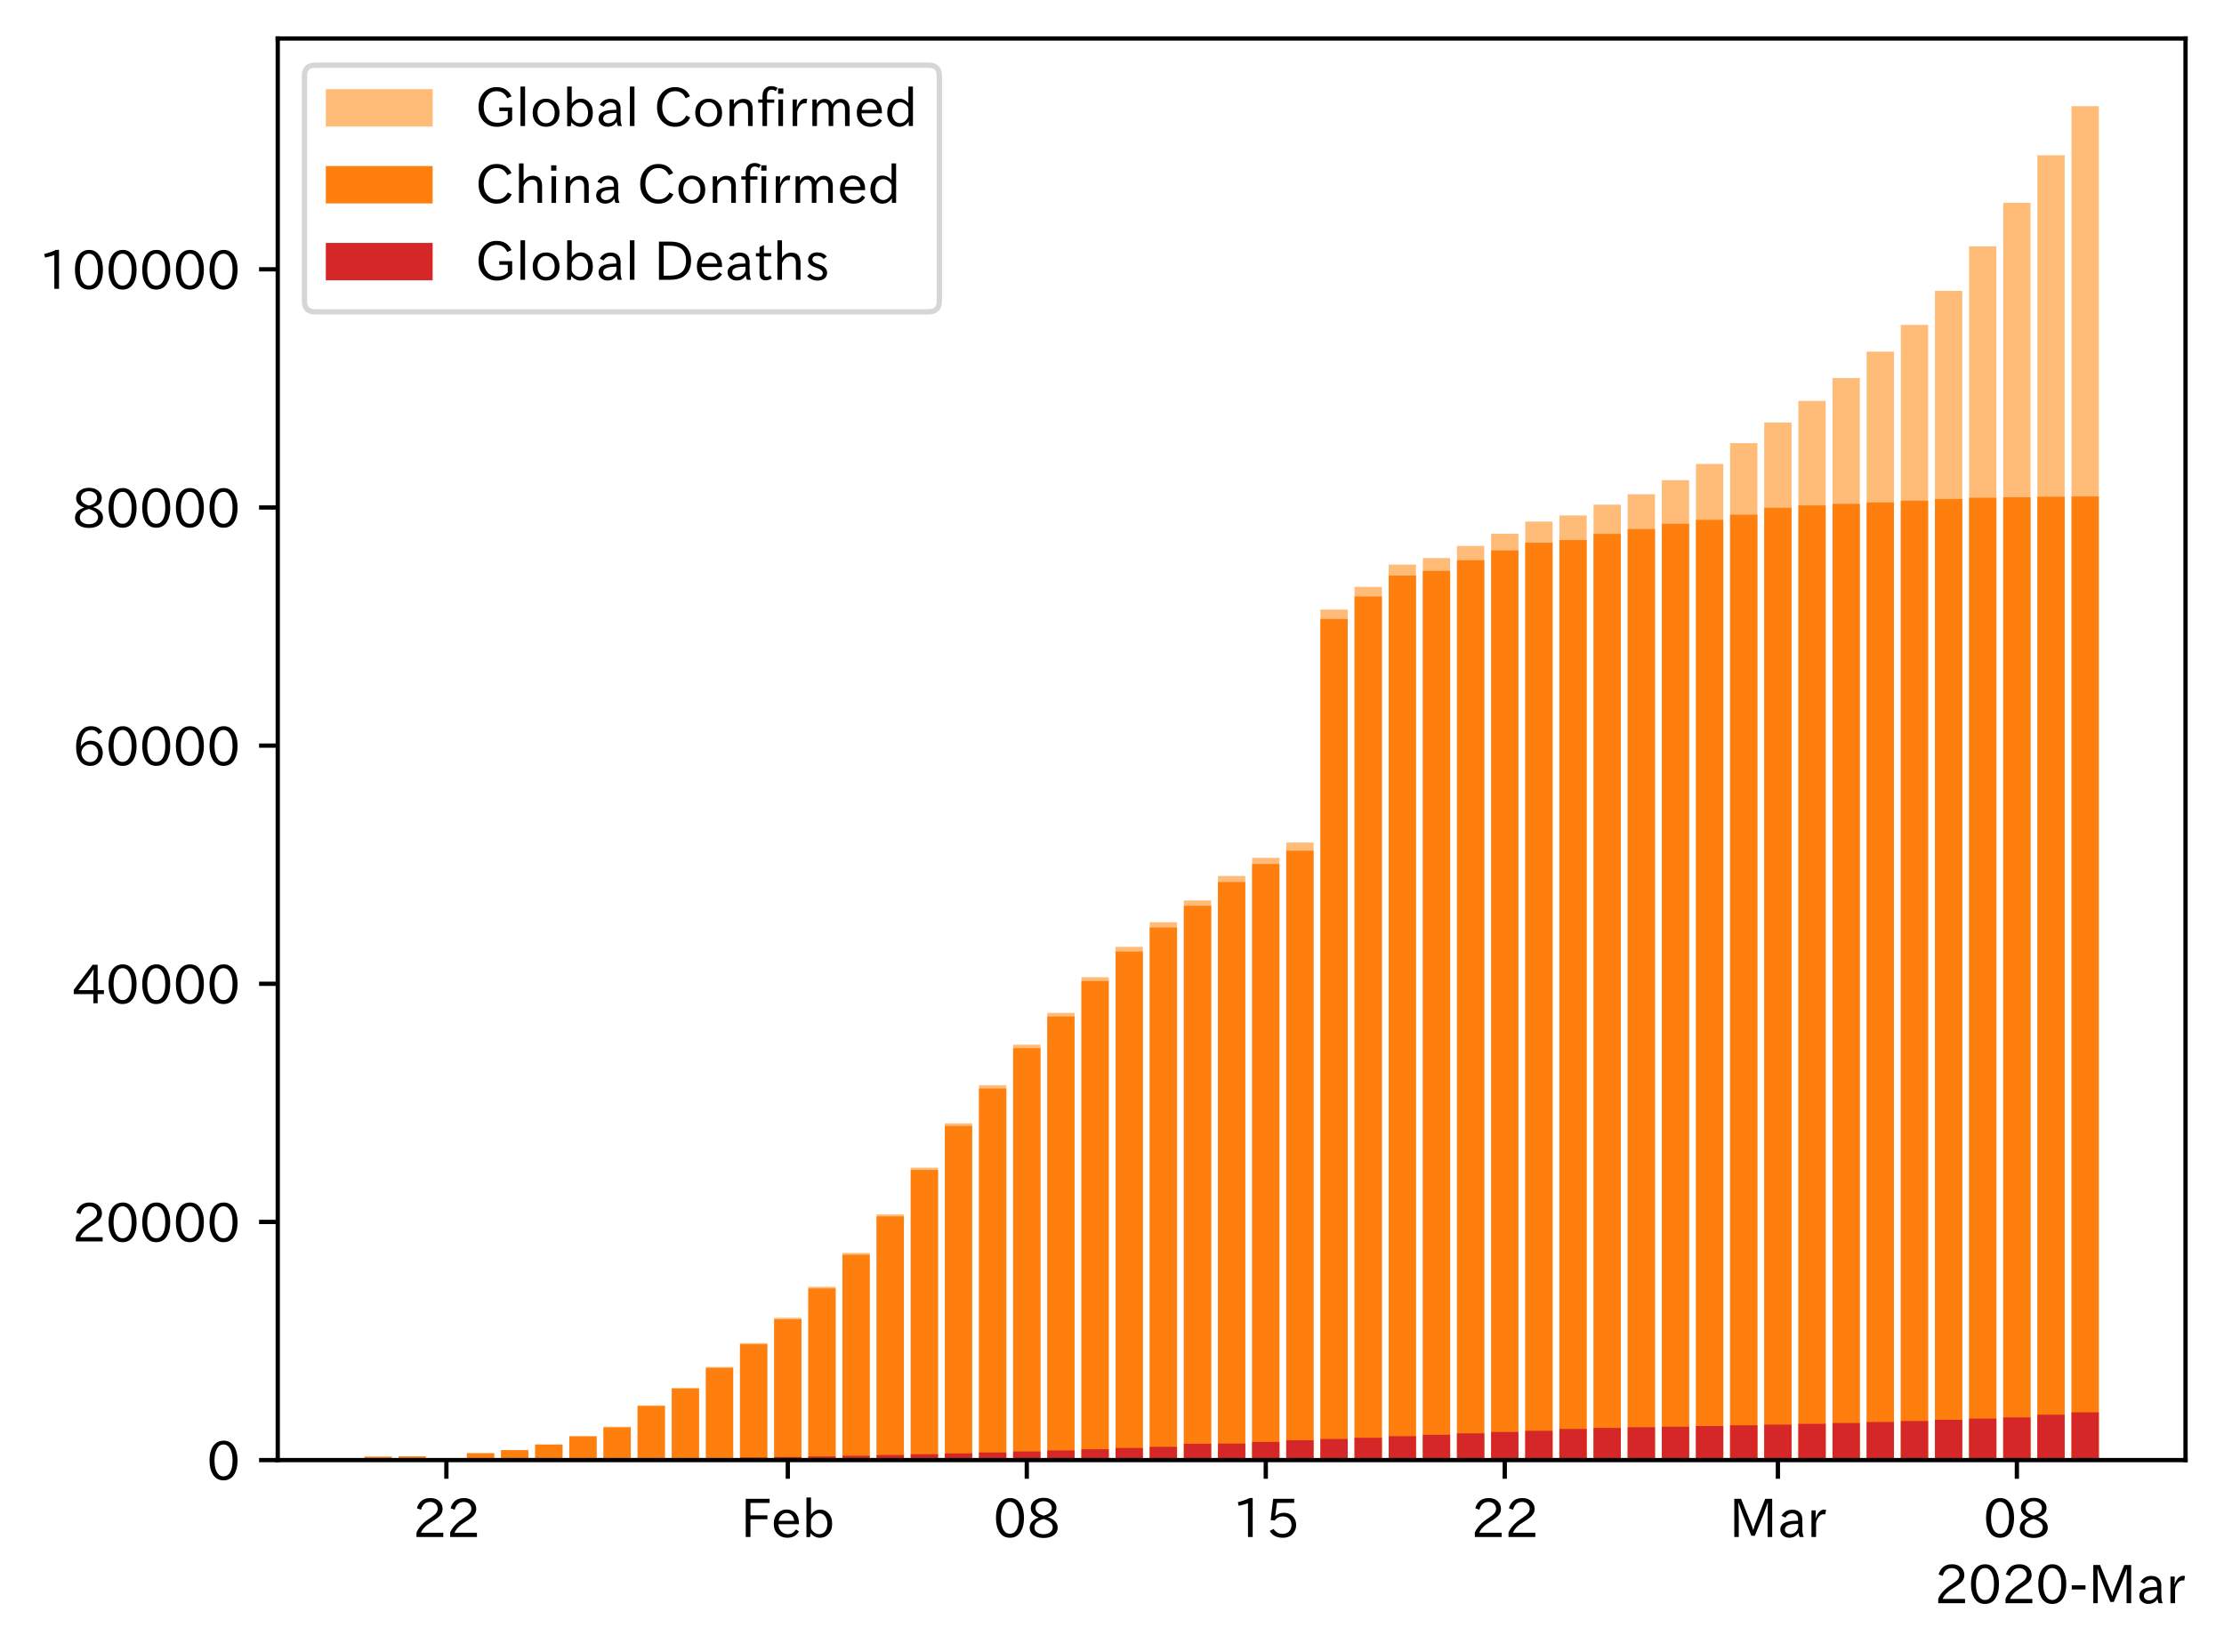 <?xml version="1.0" encoding="utf-8" standalone="no"?>
<!DOCTYPE svg PUBLIC "-//W3C//DTD SVG 1.1//EN"
  "http://www.w3.org/Graphics/SVG/1.1/DTD/svg11.dtd">
<!-- Created with matplotlib (https://matplotlib.org/) -->
<svg height="309.293pt" version="1.1" viewBox="0 0 416.311 309.293" width="416.311pt" xmlns="http://www.w3.org/2000/svg" xmlns:xlink="http://www.w3.org/1999/xlink">
 <defs>
  <style type="text/css">
*{stroke-linecap:butt;stroke-linejoin:round;}
  </style>
 </defs>
 <g id="figure_1">
  <g id="patch_1">
   <path d="M 0 309.293 
L 416.311 309.293 
L 416.311 0 
L 0 0 
z
" style="fill:#ffffff;"/>
  </g>
  <g id="axes_1">
   <g id="patch_2">
    <path d="M 51.991 273.312 
L 409.111 273.312 
L 409.111 7.2 
L 51.991 7.2 
z
" style="fill:#ffffff;"/>
   </g>
   <g id="patch_3">
    <path clip-path="url(#pfb7d590993)" d="M 68.223 273.312 
L 73.336 273.312 
L 73.336 272.683 
L 68.223 272.683 
z
" style="fill:#ffbb78;"/>
   </g>
   <g id="patch_4">
    <path clip-path="url(#pfb7d590993)" d="M 74.614 273.312 
L 79.727 273.312 
L 79.727 272.612 
L 74.614 272.612 
z
" style="fill:#ffbb78;"/>
   </g>
   <g id="patch_5">
    <path clip-path="url(#pfb7d590993)" d="M 87.396 273.312 
L 92.509 273.312 
L 92.509 272.017 
L 87.396 272.017 
z
" style="fill:#ffbb78;"/>
   </g>
   <g id="patch_6">
    <path clip-path="url(#pfb7d590993)" d="M 93.787 273.312 
L 98.899 273.312 
L 98.899 271.426 
L 93.787 271.426 
z
" style="fill:#ffbb78;"/>
   </g>
   <g id="patch_7">
    <path clip-path="url(#pfb7d590993)" d="M 100.178 273.312 
L 105.29 273.312 
L 105.29 270.37 
L 100.178 270.37 
z
" style="fill:#ffbb78;"/>
   </g>
   <g id="patch_8">
    <path clip-path="url(#pfb7d590993)" d="M 106.568 273.312 
L 111.681 273.312 
L 111.681 268.823 
L 106.568 268.823 
z
" style="fill:#ffbb78;"/>
   </g>
   <g id="patch_9">
    <path clip-path="url(#pfb7d590993)" d="M 112.959 273.312 
L 118.072 273.312 
L 118.072 267.075 
L 112.959 267.075 
z
" style="fill:#ffbb78;"/>
   </g>
   <g id="patch_10">
    <path clip-path="url(#pfb7d590993)" d="M 119.35 273.312 
L 124.463 273.312 
L 124.463 263.074 
L 119.35 263.074 
z
" style="fill:#ffbb78;"/>
   </g>
   <g id="patch_11">
    <path clip-path="url(#pfb7d590993)" d="M 125.741 273.312 
L 130.854 273.312 
L 130.854 259.793 
L 125.741 259.793 
z
" style="fill:#ffbb78;"/>
   </g>
   <g id="patch_12">
    <path clip-path="url(#pfb7d590993)" d="M 132.132 273.312 
L 137.244 273.312 
L 137.244 255.886 
L 132.132 255.886 
z
" style="fill:#ffbb78;"/>
   </g>
   <g id="patch_13">
    <path clip-path="url(#pfb7d590993)" d="M 138.523 273.312 
L 143.635 273.312 
L 143.635 251.41 
L 138.523 251.41 
z
" style="fill:#ffbb78;"/>
   </g>
   <g id="patch_14">
    <path clip-path="url(#pfb7d590993)" d="M 144.913 273.312 
L 150.026 273.312 
L 150.026 246.669 
L 144.913 246.669 
z
" style="fill:#ffbb78;"/>
   </g>
   <g id="patch_15">
    <path clip-path="url(#pfb7d590993)" d="M 151.304 273.312 
L 156.417 273.312 
L 156.417 240.865 
L 151.304 240.865 
z
" style="fill:#ffbb78;"/>
   </g>
   <g id="patch_16">
    <path clip-path="url(#pfb7d590993)" d="M 157.695 273.312 
L 162.808 273.312 
L 162.808 234.548 
L 157.695 234.548 
z
" style="fill:#ffbb78;"/>
   </g>
   <g id="patch_17">
    <path clip-path="url(#pfb7d590993)" d="M 164.086 273.312 
L 169.199 273.312 
L 169.199 227.328 
L 164.086 227.328 
z
" style="fill:#ffbb78;"/>
   </g>
   <g id="patch_18">
    <path clip-path="url(#pfb7d590993)" d="M 170.477 273.312 
L 175.589 273.312 
L 175.589 218.582 
L 170.477 218.582 
z
" style="fill:#ffbb78;"/>
   </g>
   <g id="patch_19">
    <path clip-path="url(#pfb7d590993)" d="M 176.868 273.312 
L 181.98 273.312 
L 181.98 210.285 
L 176.868 210.285 
z
" style="fill:#ffbb78;"/>
   </g>
   <g id="patch_20">
    <path clip-path="url(#pfb7d590993)" d="M 183.258 273.312 
L 188.371 273.312 
L 188.371 203.141 
L 183.258 203.141 
z
" style="fill:#ffbb78;"/>
   </g>
   <g id="patch_21">
    <path clip-path="url(#pfb7d590993)" d="M 189.649 273.312 
L 194.762 273.312 
L 194.762 195.552 
L 189.649 195.552 
z
" style="fill:#ffbb78;"/>
   </g>
   <g id="patch_22">
    <path clip-path="url(#pfb7d590993)" d="M 196.04 273.312 
L 201.153 273.312 
L 201.153 189.596 
L 196.04 189.596 
z
" style="fill:#ffbb78;"/>
   </g>
   <g id="patch_23">
    <path clip-path="url(#pfb7d590993)" d="M 202.431 273.312 
L 207.544 273.312 
L 207.544 182.918 
L 202.431 182.918 
z
" style="fill:#ffbb78;"/>
   </g>
   <g id="patch_24">
    <path clip-path="url(#pfb7d590993)" d="M 208.822 273.312 
L 213.934 273.312 
L 213.934 177.236 
L 208.822 177.236 
z
" style="fill:#ffbb78;"/>
   </g>
   <g id="patch_25">
    <path clip-path="url(#pfb7d590993)" d="M 215.213 273.312 
L 220.325 273.312 
L 220.325 172.627 
L 215.213 172.627 
z
" style="fill:#ffbb78;"/>
   </g>
   <g id="patch_26">
    <path clip-path="url(#pfb7d590993)" d="M 221.603 273.312 
L 226.716 273.312 
L 226.716 168.556 
L 221.603 168.556 
z
" style="fill:#ffbb78;"/>
   </g>
   <g id="patch_27">
    <path clip-path="url(#pfb7d590993)" d="M 227.994 273.312 
L 233.107 273.312 
L 233.107 163.974 
L 227.994 163.974 
z
" style="fill:#ffbb78;"/>
   </g>
   <g id="patch_28">
    <path clip-path="url(#pfb7d590993)" d="M 234.385 273.312 
L 239.498 273.312 
L 239.498 160.57 
L 234.385 160.57 
z
" style="fill:#ffbb78;"/>
   </g>
   <g id="patch_29">
    <path clip-path="url(#pfb7d590993)" d="M 240.776 273.312 
L 245.889 273.312 
L 245.889 157.724 
L 240.776 157.724 
z
" style="fill:#ffbb78;"/>
   </g>
   <g id="patch_30">
    <path clip-path="url(#pfb7d590993)" d="M 247.167 273.312 
L 252.279 273.312 
L 252.279 114.098 
L 247.167 114.098 
z
" style="fill:#ffbb78;"/>
   </g>
   <g id="patch_31">
    <path clip-path="url(#pfb7d590993)" d="M 253.558 273.312 
L 258.67 273.312 
L 258.67 109.856 
L 253.558 109.856 
z
" style="fill:#ffbb78;"/>
   </g>
   <g id="patch_32">
    <path clip-path="url(#pfb7d590993)" d="M 259.948 273.312 
L 265.061 273.312 
L 265.061 105.683 
L 259.948 105.683 
z
" style="fill:#ffbb78;"/>
   </g>
   <g id="patch_33">
    <path clip-path="url(#pfb7d590993)" d="M 266.339 273.312 
L 271.452 273.312 
L 271.452 104.471 
L 266.339 104.471 
z
" style="fill:#ffbb78;"/>
   </g>
   <g id="patch_34">
    <path clip-path="url(#pfb7d590993)" d="M 272.73 273.312 
L 277.843 273.312 
L 277.843 102.195 
L 272.73 102.195 
z
" style="fill:#ffbb78;"/>
   </g>
   <g id="patch_35">
    <path clip-path="url(#pfb7d590993)" d="M 279.121 273.312 
L 284.234 273.312 
L 284.234 99.91 
L 279.121 99.91 
z
" style="fill:#ffbb78;"/>
   </g>
   <g id="patch_36">
    <path clip-path="url(#pfb7d590993)" d="M 285.512 273.312 
L 290.624 273.312 
L 290.624 97.644 
L 285.512 97.644 
z
" style="fill:#ffbb78;"/>
   </g>
   <g id="patch_37">
    <path clip-path="url(#pfb7d590993)" d="M 291.903 273.312 
L 297.015 273.312 
L 297.015 96.484 
L 291.903 96.484 
z
" style="fill:#ffbb78;"/>
   </g>
   <g id="patch_38">
    <path clip-path="url(#pfb7d590993)" d="M 298.294 273.312 
L 303.406 273.312 
L 303.406 94.461 
L 298.294 94.461 
z
" style="fill:#ffbb78;"/>
   </g>
   <g id="patch_39">
    <path clip-path="url(#pfb7d590993)" d="M 304.684 273.312 
L 309.797 273.312 
L 309.797 92.521 
L 304.684 92.521 
z
" style="fill:#ffbb78;"/>
   </g>
   <g id="patch_40">
    <path clip-path="url(#pfb7d590993)" d="M 311.075 273.312 
L 316.188 273.312 
L 316.188 89.88 
L 311.075 89.88 
z
" style="fill:#ffbb78;"/>
   </g>
   <g id="patch_41">
    <path clip-path="url(#pfb7d590993)" d="M 317.466 273.312 
L 322.579 273.312 
L 322.579 86.853 
L 317.466 86.853 
z
" style="fill:#ffbb78;"/>
   </g>
   <g id="patch_42">
    <path clip-path="url(#pfb7d590993)" d="M 323.857 273.312 
L 328.97 273.312 
L 328.97 82.95 
L 323.857 82.95 
z
" style="fill:#ffbb78;"/>
   </g>
   <g id="patch_43">
    <path clip-path="url(#pfb7d590993)" d="M 330.248 273.312 
L 335.36 273.312 
L 335.36 79.085 
L 330.248 79.085 
z
" style="fill:#ffbb78;"/>
   </g>
   <g id="patch_44">
    <path clip-path="url(#pfb7d590993)" d="M 336.639 273.312 
L 341.751 273.312 
L 341.751 75.048 
L 336.639 75.048 
z
" style="fill:#ffbb78;"/>
   </g>
   <g id="patch_45">
    <path clip-path="url(#pfb7d590993)" d="M 343.029 273.312 
L 348.142 273.312 
L 348.142 70.764 
L 343.029 70.764 
z
" style="fill:#ffbb78;"/>
   </g>
   <g id="patch_46">
    <path clip-path="url(#pfb7d590993)" d="M 349.42 273.312 
L 354.533 273.312 
L 354.533 65.816 
L 349.42 65.816 
z
" style="fill:#ffbb78;"/>
   </g>
   <g id="patch_47">
    <path clip-path="url(#pfb7d590993)" d="M 355.811 273.312 
L 360.924 273.312 
L 360.924 60.816 
L 355.811 60.816 
z
" style="fill:#ffbb78;"/>
   </g>
   <g id="patch_48">
    <path clip-path="url(#pfb7d590993)" d="M 362.202 273.312 
L 367.315 273.312 
L 367.315 54.444 
L 362.202 54.444 
z
" style="fill:#ffbb78;"/>
   </g>
   <g id="patch_49">
    <path clip-path="url(#pfb7d590993)" d="M 368.593 273.312 
L 373.705 273.312 
L 373.705 46.118 
L 368.593 46.118 
z
" style="fill:#ffbb78;"/>
   </g>
   <g id="patch_50">
    <path clip-path="url(#pfb7d590993)" d="M 374.984 273.312 
L 380.096 273.312 
L 380.096 37.962 
L 374.984 37.962 
z
" style="fill:#ffbb78;"/>
   </g>
   <g id="patch_51">
    <path clip-path="url(#pfb7d590993)" d="M 381.374 273.312 
L 386.487 273.312 
L 386.487 29.067 
L 381.374 29.067 
z
" style="fill:#ffbb78;"/>
   </g>
   <g id="patch_52">
    <path clip-path="url(#pfb7d590993)" d="M 387.765 273.312 
L 392.878 273.312 
L 392.878 19.872 
L 387.765 19.872 
z
" style="fill:#ffbb78;"/>
   </g>
   <g id="patch_53">
    <path clip-path="url(#pfb7d590993)" d="M 68.223 273.312 
L 73.336 273.312 
L 73.336 272.692 
L 68.223 272.692 
z
" style="fill:#ff7f0e;"/>
   </g>
   <g id="patch_54">
    <path clip-path="url(#pfb7d590993)" d="M 74.614 273.312 
L 79.727 273.312 
L 79.727 272.623 
L 74.614 272.623 
z
" style="fill:#ff7f0e;"/>
   </g>
   <g id="patch_55">
    <path clip-path="url(#pfb7d590993)" d="M 87.396 273.312 
L 92.509 273.312 
L 92.509 272.039 
L 87.396 272.039 
z
" style="fill:#ff7f0e;"/>
   </g>
   <g id="patch_56">
    <path clip-path="url(#pfb7d590993)" d="M 93.787 273.312 
L 98.899 273.312 
L 98.899 271.462 
L 93.787 271.462 
z
" style="fill:#ff7f0e;"/>
   </g>
   <g id="patch_57">
    <path clip-path="url(#pfb7d590993)" d="M 100.178 273.312 
L 105.29 273.312 
L 105.29 270.421 
L 100.178 270.421 
z
" style="fill:#ff7f0e;"/>
   </g>
   <g id="patch_58">
    <path clip-path="url(#pfb7d590993)" d="M 106.568 273.312 
L 111.681 273.312 
L 111.681 268.887 
L 106.568 268.887 
z
" style="fill:#ff7f0e;"/>
   </g>
   <g id="patch_59">
    <path clip-path="url(#pfb7d590993)" d="M 112.959 273.312 
L 118.072 273.312 
L 118.072 267.202 
L 112.959 267.202 
z
" style="fill:#ff7f0e;"/>
   </g>
   <g id="patch_60">
    <path clip-path="url(#pfb7d590993)" d="M 119.35 273.312 
L 124.463 273.312 
L 124.463 263.199 
L 119.35 263.199 
z
" style="fill:#ff7f0e;"/>
   </g>
   <g id="patch_61">
    <path clip-path="url(#pfb7d590993)" d="M 125.741 273.312 
L 130.854 273.312 
L 130.854 259.945 
L 125.741 259.945 
z
" style="fill:#ff7f0e;"/>
   </g>
   <g id="patch_62">
    <path clip-path="url(#pfb7d590993)" d="M 132.132 273.312 
L 137.244 273.312 
L 137.244 256.069 
L 132.132 256.069 
z
" style="fill:#ff7f0e;"/>
   </g>
   <g id="patch_63">
    <path clip-path="url(#pfb7d590993)" d="M 138.523 273.312 
L 143.635 273.312 
L 143.635 251.646 
L 138.523 251.646 
z
" style="fill:#ff7f0e;"/>
   </g>
   <g id="patch_64">
    <path clip-path="url(#pfb7d590993)" d="M 144.913 273.312 
L 150.026 273.312 
L 150.026 246.963 
L 144.913 246.963 
z
" style="fill:#ff7f0e;"/>
   </g>
   <g id="patch_65">
    <path clip-path="url(#pfb7d590993)" d="M 151.304 273.312 
L 156.417 273.312 
L 156.417 241.19 
L 151.304 241.19 
z
" style="fill:#ff7f0e;"/>
   </g>
   <g id="patch_66">
    <path clip-path="url(#pfb7d590993)" d="M 157.695 273.312 
L 162.808 273.312 
L 162.808 234.889 
L 157.695 234.889 
z
" style="fill:#ff7f0e;"/>
   </g>
   <g id="patch_67">
    <path clip-path="url(#pfb7d590993)" d="M 164.086 273.312 
L 169.199 273.312 
L 169.199 227.682 
L 164.086 227.682 
z
" style="fill:#ff7f0e;"/>
   </g>
   <g id="patch_68">
    <path clip-path="url(#pfb7d590993)" d="M 170.477 273.312 
L 175.589 273.312 
L 175.589 219.007 
L 170.477 219.007 
z
" style="fill:#ff7f0e;"/>
   </g>
   <g id="patch_69">
    <path clip-path="url(#pfb7d590993)" d="M 176.868 273.312 
L 181.98 273.312 
L 181.98 210.767 
L 176.868 210.767 
z
" style="fill:#ff7f0e;"/>
   </g>
   <g id="patch_70">
    <path clip-path="url(#pfb7d590993)" d="M 183.258 273.312 
L 188.371 273.312 
L 188.371 203.743 
L 183.258 203.743 
z
" style="fill:#ff7f0e;"/>
   </g>
   <g id="patch_71">
    <path clip-path="url(#pfb7d590993)" d="M 189.649 273.312 
L 194.762 273.312 
L 194.762 196.194 
L 189.649 196.194 
z
" style="fill:#ff7f0e;"/>
   </g>
   <g id="patch_72">
    <path clip-path="url(#pfb7d590993)" d="M 196.04 273.312 
L 201.153 273.312 
L 201.153 190.28 
L 196.04 190.28 
z
" style="fill:#ff7f0e;"/>
   </g>
   <g id="patch_73">
    <path clip-path="url(#pfb7d590993)" d="M 202.431 273.312 
L 207.544 273.312 
L 207.544 183.629 
L 202.431 183.629 
z
" style="fill:#ff7f0e;"/>
   </g>
   <g id="patch_74">
    <path clip-path="url(#pfb7d590993)" d="M 208.822 273.312 
L 213.934 273.312 
L 213.934 178.117 
L 208.822 178.117 
z
" style="fill:#ff7f0e;"/>
   </g>
   <g id="patch_75">
    <path clip-path="url(#pfb7d590993)" d="M 215.213 273.312 
L 220.325 273.312 
L 220.325 173.61 
L 215.213 173.61 
z
" style="fill:#ff7f0e;"/>
   </g>
   <g id="patch_76">
    <path clip-path="url(#pfb7d590993)" d="M 221.603 273.312 
L 226.716 273.312 
L 226.716 169.553 
L 221.603 169.553 
z
" style="fill:#ff7f0e;"/>
   </g>
   <g id="patch_77">
    <path clip-path="url(#pfb7d590993)" d="M 227.994 273.312 
L 233.107 273.312 
L 233.107 165.099 
L 227.994 165.099 
z
" style="fill:#ff7f0e;"/>
   </g>
   <g id="patch_78">
    <path clip-path="url(#pfb7d590993)" d="M 234.385 273.312 
L 239.498 273.312 
L 239.498 161.742 
L 234.385 161.742 
z
" style="fill:#ff7f0e;"/>
   </g>
   <g id="patch_79">
    <path clip-path="url(#pfb7d590993)" d="M 240.776 273.312 
L 245.889 273.312 
L 245.889 159.246 
L 240.776 159.246 
z
" style="fill:#ff7f0e;"/>
   </g>
   <g id="patch_80">
    <path clip-path="url(#pfb7d590993)" d="M 247.167 273.312 
L 252.279 273.312 
L 252.279 115.868 
L 247.167 115.868 
z
" style="fill:#ff7f0e;"/>
   </g>
   <g id="patch_81">
    <path clip-path="url(#pfb7d590993)" d="M 253.558 273.312 
L 258.67 273.312 
L 258.67 111.648 
L 253.558 111.648 
z
" style="fill:#ff7f0e;"/>
   </g>
   <g id="patch_82">
    <path clip-path="url(#pfb7d590993)" d="M 259.948 273.312 
L 265.061 273.312 
L 265.061 107.743 
L 259.948 107.743 
z
" style="fill:#ff7f0e;"/>
   </g>
   <g id="patch_83">
    <path clip-path="url(#pfb7d590993)" d="M 266.339 273.312 
L 271.452 273.312 
L 271.452 106.863 
L 266.339 106.863 
z
" style="fill:#ff7f0e;"/>
   </g>
   <g id="patch_84">
    <path clip-path="url(#pfb7d590993)" d="M 272.73 273.312 
L 277.843 273.312 
L 277.843 104.87 
L 272.73 104.87 
z
" style="fill:#ff7f0e;"/>
   </g>
   <g id="patch_85">
    <path clip-path="url(#pfb7d590993)" d="M 279.121 273.312 
L 284.234 273.312 
L 284.234 103.035 
L 279.121 103.035 
z
" style="fill:#ff7f0e;"/>
   </g>
   <g id="patch_86">
    <path clip-path="url(#pfb7d590993)" d="M 285.512 273.312 
L 290.624 273.312 
L 290.624 101.587 
L 285.512 101.587 
z
" style="fill:#ff7f0e;"/>
   </g>
   <g id="patch_87">
    <path clip-path="url(#pfb7d590993)" d="M 291.903 273.312 
L 297.015 273.312 
L 297.015 101.096 
L 291.903 101.096 
z
" style="fill:#ff7f0e;"/>
   </g>
   <g id="patch_88">
    <path clip-path="url(#pfb7d590993)" d="M 298.294 273.312 
L 303.406 273.312 
L 303.406 99.942 
L 298.294 99.942 
z
" style="fill:#ff7f0e;"/>
   </g>
   <g id="patch_89">
    <path clip-path="url(#pfb7d590993)" d="M 304.684 273.312 
L 309.797 273.312 
L 309.797 99.025 
L 304.684 99.025 
z
" style="fill:#ff7f0e;"/>
   </g>
   <g id="patch_90">
    <path clip-path="url(#pfb7d590993)" d="M 311.075 273.312 
L 316.188 273.312 
L 316.188 98.047 
L 311.075 98.047 
z
" style="fill:#ff7f0e;"/>
   </g>
   <g id="patch_91">
    <path clip-path="url(#pfb7d590993)" d="M 317.466 273.312 
L 322.579 273.312 
L 322.579 97.309 
L 317.466 97.309 
z
" style="fill:#ff7f0e;"/>
   </g>
   <g id="patch_92">
    <path clip-path="url(#pfb7d590993)" d="M 323.857 273.312 
L 328.97 273.312 
L 328.97 96.344 
L 323.857 96.344 
z
" style="fill:#ff7f0e;"/>
   </g>
   <g id="patch_93">
    <path clip-path="url(#pfb7d590993)" d="M 330.248 273.312 
L 335.36 273.312 
L 335.36 95.065 
L 330.248 95.065 
z
" style="fill:#ff7f0e;"/>
   </g>
   <g id="patch_94">
    <path clip-path="url(#pfb7d590993)" d="M 336.639 273.312 
L 341.751 273.312 
L 341.751 94.605 
L 336.639 94.605 
z
" style="fill:#ff7f0e;"/>
   </g>
   <g id="patch_95">
    <path clip-path="url(#pfb7d590993)" d="M 343.029 273.312 
L 348.142 273.312 
L 348.142 94.316 
L 343.029 94.316 
z
" style="fill:#ff7f0e;"/>
   </g>
   <g id="patch_96">
    <path clip-path="url(#pfb7d590993)" d="M 349.42 273.312 
L 354.533 273.312 
L 354.533 94.053 
L 349.42 94.053 
z
" style="fill:#ff7f0e;"/>
   </g>
   <g id="patch_97">
    <path clip-path="url(#pfb7d590993)" d="M 355.811 273.312 
L 360.924 273.312 
L 360.924 93.734 
L 355.811 93.734 
z
" style="fill:#ff7f0e;"/>
   </g>
   <g id="patch_98">
    <path clip-path="url(#pfb7d590993)" d="M 362.202 273.312 
L 367.315 273.312 
L 367.315 93.408 
L 362.202 93.408 
z
" style="fill:#ff7f0e;"/>
   </g>
   <g id="patch_99">
    <path clip-path="url(#pfb7d590993)" d="M 368.593 273.312 
L 373.705 273.312 
L 373.705 93.181 
L 368.593 93.181 
z
" style="fill:#ff7f0e;"/>
   </g>
   <g id="patch_100">
    <path clip-path="url(#pfb7d590993)" d="M 374.984 273.312 
L 380.096 273.312 
L 380.096 93.079 
L 374.984 93.079 
z
" style="fill:#ff7f0e;"/>
   </g>
   <g id="patch_101">
    <path clip-path="url(#pfb7d590993)" d="M 381.374 273.312 
L 386.487 273.312 
L 386.487 92.978 
L 381.374 92.978 
z
" style="fill:#ff7f0e;"/>
   </g>
   <g id="patch_102">
    <path clip-path="url(#pfb7d590993)" d="M 387.765 273.312 
L 392.878 273.312 
L 392.878 92.934 
L 387.765 92.934 
z
" style="fill:#ff7f0e;"/>
   </g>
   <g id="patch_103">
    <path clip-path="url(#pfb7d590993)" d="M 68.223 273.312 
L 73.336 273.312 
L 73.336 273.299 
L 68.223 273.299 
z
" style="fill:#d62728;"/>
   </g>
   <g id="patch_104">
    <path clip-path="url(#pfb7d590993)" d="M 74.614 273.312 
L 79.727 273.312 
L 79.727 273.299 
L 74.614 273.299 
z
" style="fill:#d62728;"/>
   </g>
   <g id="patch_105">
    <path clip-path="url(#pfb7d590993)" d="M 87.396 273.312 
L 92.509 273.312 
L 92.509 273.274 
L 87.396 273.274 
z
" style="fill:#d62728;"/>
   </g>
   <g id="patch_106">
    <path clip-path="url(#pfb7d590993)" d="M 93.787 273.312 
L 98.899 273.312 
L 98.899 273.256 
L 93.787 273.256 
z
" style="fill:#d62728;"/>
   </g>
   <g id="patch_107">
    <path clip-path="url(#pfb7d590993)" d="M 100.178 273.312 
L 105.29 273.312 
L 105.29 273.221 
L 100.178 273.221 
z
" style="fill:#d62728;"/>
   </g>
   <g id="patch_108">
    <path clip-path="url(#pfb7d590993)" d="M 106.568 273.312 
L 111.681 273.312 
L 111.681 273.187 
L 106.568 273.187 
z
" style="fill:#d62728;"/>
   </g>
   <g id="patch_109">
    <path clip-path="url(#pfb7d590993)" d="M 112.959 273.312 
L 118.072 273.312 
L 118.072 273.134 
L 112.959 273.134 
z
" style="fill:#d62728;"/>
   </g>
   <g id="patch_110">
    <path clip-path="url(#pfb7d590993)" d="M 119.35 273.312 
L 124.463 273.312 
L 124.463 273.076 
L 119.35 273.076 
z
" style="fill:#d62728;"/>
   </g>
   <g id="patch_111">
    <path clip-path="url(#pfb7d590993)" d="M 125.741 273.312 
L 130.854 273.312 
L 130.854 273.018 
L 125.741 273.018 
z
" style="fill:#d62728;"/>
   </g>
   <g id="patch_112">
    <path clip-path="url(#pfb7d590993)" d="M 132.132 273.312 
L 137.244 273.312 
L 137.244 272.933 
L 132.132 272.933 
z
" style="fill:#d62728;"/>
   </g>
   <g id="patch_113">
    <path clip-path="url(#pfb7d590993)" d="M 138.523 273.312 
L 143.635 273.312 
L 143.635 272.837 
L 138.523 272.837 
z
" style="fill:#d62728;"/>
   </g>
   <g id="patch_114">
    <path clip-path="url(#pfb7d590993)" d="M 144.913 273.312 
L 150.026 273.312 
L 150.026 272.735 
L 144.913 272.735 
z
" style="fill:#d62728;"/>
   </g>
   <g id="patch_115">
    <path clip-path="url(#pfb7d590993)" d="M 151.304 273.312 
L 156.417 273.312 
L 156.417 272.632 
L 151.304 272.632 
z
" style="fill:#d62728;"/>
   </g>
   <g id="patch_116">
    <path clip-path="url(#pfb7d590993)" d="M 157.695 273.312 
L 162.808 273.312 
L 162.808 272.505 
L 157.695 272.505 
z
" style="fill:#d62728;"/>
   </g>
   <g id="patch_117">
    <path clip-path="url(#pfb7d590993)" d="M 164.086 273.312 
L 169.199 273.312 
L 169.199 272.362 
L 164.086 272.362 
z
" style="fill:#d62728;"/>
   </g>
   <g id="patch_118">
    <path clip-path="url(#pfb7d590993)" d="M 170.477 273.312 
L 175.589 273.312 
L 175.589 272.215 
L 170.477 272.215 
z
" style="fill:#d62728;"/>
   </g>
   <g id="patch_119">
    <path clip-path="url(#pfb7d590993)" d="M 176.868 273.312 
L 181.98 273.312 
L 181.98 272.053 
L 176.868 272.053 
z
" style="fill:#d62728;"/>
   </g>
   <g id="patch_120">
    <path clip-path="url(#pfb7d590993)" d="M 183.258 273.312 
L 188.371 273.312 
L 188.371 271.89 
L 183.258 271.89 
z
" style="fill:#d62728;"/>
   </g>
   <g id="patch_121">
    <path clip-path="url(#pfb7d590993)" d="M 189.649 273.312 
L 194.762 273.312 
L 194.762 271.698 
L 189.649 271.698 
z
" style="fill:#d62728;"/>
   </g>
   <g id="patch_122">
    <path clip-path="url(#pfb7d590993)" d="M 196.04 273.312 
L 201.153 273.312 
L 201.153 271.5 
L 196.04 271.5 
z
" style="fill:#d62728;"/>
   </g>
   <g id="patch_123">
    <path clip-path="url(#pfb7d590993)" d="M 202.431 273.312 
L 207.544 273.312 
L 207.544 271.284 
L 202.431 271.284 
z
" style="fill:#d62728;"/>
   </g>
   <g id="patch_124">
    <path clip-path="url(#pfb7d590993)" d="M 208.822 273.312 
L 213.934 273.312 
L 213.934 271.043 
L 208.822 271.043 
z
" style="fill:#d62728;"/>
   </g>
   <g id="patch_125">
    <path clip-path="url(#pfb7d590993)" d="M 215.213 273.312 
L 220.325 273.312 
L 220.325 270.827 
L 215.213 270.827 
z
" style="fill:#d62728;"/>
   </g>
   <g id="patch_126">
    <path clip-path="url(#pfb7d590993)" d="M 221.603 273.312 
L 226.716 273.312 
L 226.716 270.261 
L 221.603 270.261 
z
" style="fill:#d62728;"/>
   </g>
   <g id="patch_127">
    <path clip-path="url(#pfb7d590993)" d="M 227.994 273.312 
L 233.107 273.312 
L 233.107 270.229 
L 227.994 270.229 
z
" style="fill:#d62728;"/>
   </g>
   <g id="patch_128">
    <path clip-path="url(#pfb7d590993)" d="M 234.385 273.312 
L 239.498 273.312 
L 239.498 269.911 
L 234.385 269.911 
z
" style="fill:#d62728;"/>
   </g>
   <g id="patch_129">
    <path clip-path="url(#pfb7d590993)" d="M 240.776 273.312 
L 245.889 273.312 
L 245.889 269.592 
L 240.776 269.592 
z
" style="fill:#d62728;"/>
   </g>
   <g id="patch_130">
    <path clip-path="url(#pfb7d590993)" d="M 247.167 273.312 
L 252.279 273.312 
L 252.279 269.356 
L 247.167 269.356 
z
" style="fill:#d62728;"/>
   </g>
   <g id="patch_131">
    <path clip-path="url(#pfb7d590993)" d="M 253.558 273.312 
L 258.67 273.312 
L 258.67 269.137 
L 253.558 269.137 
z
" style="fill:#d62728;"/>
   </g>
   <g id="patch_132">
    <path clip-path="url(#pfb7d590993)" d="M 259.948 273.312 
L 265.061 273.312 
L 265.061 268.834 
L 259.948 268.834 
z
" style="fill:#d62728;"/>
   </g>
   <g id="patch_133">
    <path clip-path="url(#pfb7d590993)" d="M 266.339 273.312 
L 271.452 273.312 
L 271.452 268.566 
L 266.339 268.566 
z
" style="fill:#d62728;"/>
   </g>
   <g id="patch_134">
    <path clip-path="url(#pfb7d590993)" d="M 272.73 273.312 
L 277.843 273.312 
L 277.843 268.303 
L 272.73 268.303 
z
" style="fill:#d62728;"/>
   </g>
   <g id="patch_135">
    <path clip-path="url(#pfb7d590993)" d="M 279.121 273.312 
L 284.234 273.312 
L 284.234 268.054 
L 279.121 268.054 
z
" style="fill:#d62728;"/>
   </g>
   <g id="patch_136">
    <path clip-path="url(#pfb7d590993)" d="M 285.512 273.312 
L 290.624 273.312 
L 290.624 267.824 
L 285.512 267.824 
z
" style="fill:#d62728;"/>
   </g>
   <g id="patch_137">
    <path clip-path="url(#pfb7d590993)" d="M 291.903 273.312 
L 297.015 273.312 
L 297.015 267.477 
L 291.903 267.477 
z
" style="fill:#d62728;"/>
   </g>
   <g id="patch_138">
    <path clip-path="url(#pfb7d590993)" d="M 298.294 273.312 
L 303.406 273.312 
L 303.406 267.294 
L 298.294 267.294 
z
" style="fill:#d62728;"/>
   </g>
   <g id="patch_139">
    <path clip-path="url(#pfb7d590993)" d="M 304.684 273.312 
L 309.797 273.312 
L 309.797 267.158 
L 304.684 267.158 
z
" style="fill:#d62728;"/>
   </g>
   <g id="patch_140">
    <path clip-path="url(#pfb7d590993)" d="M 311.075 273.312 
L 316.188 273.312 
L 316.188 267.062 
L 311.075 267.062 
z
" style="fill:#d62728;"/>
   </g>
   <g id="patch_141">
    <path clip-path="url(#pfb7d590993)" d="M 317.466 273.312 
L 322.579 273.312 
L 322.579 266.942 
L 317.466 266.942 
z
" style="fill:#d62728;"/>
   </g>
   <g id="patch_142">
    <path clip-path="url(#pfb7d590993)" d="M 323.857 273.312 
L 328.97 273.312 
L 328.97 266.794 
L 323.857 266.794 
z
" style="fill:#d62728;"/>
   </g>
   <g id="patch_143">
    <path clip-path="url(#pfb7d590993)" d="M 330.248 273.312 
L 335.36 273.312 
L 335.36 266.676 
L 330.248 266.676 
z
" style="fill:#d62728;"/>
   </g>
   <g id="patch_144">
    <path clip-path="url(#pfb7d590993)" d="M 336.639 273.312 
L 341.751 273.312 
L 341.751 266.529 
L 336.639 266.529 
z
" style="fill:#d62728;"/>
   </g>
   <g id="patch_145">
    <path clip-path="url(#pfb7d590993)" d="M 343.029 273.312 
L 348.142 273.312 
L 348.142 266.375 
L 343.029 266.375 
z
" style="fill:#d62728;"/>
   </g>
   <g id="patch_146">
    <path clip-path="url(#pfb7d590993)" d="M 349.42 273.312 
L 354.533 273.312 
L 354.533 266.184 
L 349.42 266.184 
z
" style="fill:#d62728;"/>
   </g>
   <g id="patch_147">
    <path clip-path="url(#pfb7d590993)" d="M 355.811 273.312 
L 360.924 273.312 
L 360.924 265.996 
L 355.811 265.996 
z
" style="fill:#d62728;"/>
   </g>
   <g id="patch_148">
    <path clip-path="url(#pfb7d590993)" d="M 362.202 273.312 
L 367.315 273.312 
L 367.315 265.778 
L 362.202 265.778 
z
" style="fill:#d62728;"/>
   </g>
   <g id="patch_149">
    <path clip-path="url(#pfb7d590993)" d="M 368.593 273.312 
L 373.705 273.312 
L 373.705 265.542 
L 368.593 265.542 
z
" style="fill:#d62728;"/>
   </g>
   <g id="patch_150">
    <path clip-path="url(#pfb7d590993)" d="M 374.984 273.312 
L 380.096 273.312 
L 380.096 265.323 
L 374.984 265.323 
z
" style="fill:#d62728;"/>
   </g>
   <g id="patch_151">
    <path clip-path="url(#pfb7d590993)" d="M 381.374 273.312 
L 386.487 273.312 
L 386.487 264.822 
L 381.374 264.822 
z
" style="fill:#d62728;"/>
   </g>
   <g id="patch_152">
    <path clip-path="url(#pfb7d590993)" d="M 387.765 273.312 
L 392.878 273.312 
L 392.878 264.369 
L 387.765 264.369 
z
" style="fill:#d62728;"/>
   </g>
   <g id="matplotlib.axis_1">
    <g id="xtick_1">
     <g id="line2d_1">
      <defs>
       <path d="M 0 0 
L 0 3.5 
" id="m4ff7f7d6d7" style="stroke:#000000;stroke-width:0.8;"/>
      </defs>
      <g>
       <use style="stroke:#000000;stroke-width:0.8;" x="83.561" xlink:href="#m4ff7f7d6d7" y="273.312"/>
      </g>
     </g>
     <g id="text_1">
      <!-- 22 -->
      <defs>
       <path d="M 57.172 0.984 
L 6.984 0.984 
L 6.984 9.281 
Q 12.891 23.047 29.594 34.422 
L 32.375 36.281 
Q 40.922 42.141 43.609 45.406 
Q 46.688 49.266 46.688 53.812 
Q 46.688 58.938 43.062 62.547 
Q 39.062 66.547 32.562 66.547 
Q 19.531 66.547 15.484 52 
L 7.766 54.781 
Q 13.328 73.828 33.062 73.828 
Q 43.844 73.828 50.25 67.438 
Q 55.859 61.672 55.859 53.516 
Q 55.859 47.469 52.25 42.531 
Q 48.922 37.75 36.969 30.281 
L 34.859 29 
Q 19.625 19.578 15.281 8.891 
L 57.172 8.891 
z
" id="IPAexGothic-50"/>
      </defs>
      <g transform="translate(77.263 287.803)scale(0.1 -0.1)">
       <use xlink:href="#IPAexGothic-50"/>
       <use x="62.988" xlink:href="#IPAexGothic-50"/>
      </g>
     </g>
    </g>
    <g id="xtick_2">
     <g id="line2d_2">
      <g>
       <use style="stroke:#000000;stroke-width:0.8;" x="147.47" xlink:href="#m4ff7f7d6d7" y="273.312"/>
      </g>
     </g>
     <g id="text_2">
      <!-- Feb -->
      <defs>
       <path d="M 54.203 64.703 
L 18.312 64.703 
L 18.312 41.5 
L 50.094 41.5 
L 50.094 34.188 
L 18.312 34.188 
L 18.312 0.984 
L 9.516 0.984 
L 9.516 72.406 
L 54.203 72.406 
z
" id="IPAexGothic-70"/>
       <path d="M 13.484 24.906 
Q 13.922 16.266 18.891 11.281 
Q 23.969 6.203 31.203 6.203 
Q 40.719 6.203 46.297 15.094 
L 51.906 11.375 
Q 44.828 -0.484 30.172 -0.484 
Q 19.094 -0.484 11.969 6.594 
Q 4.781 13.812 4.781 25.641 
Q 4.781 38.188 12.312 45.703 
Q 19 52.391 29 52.391 
Q 38.422 52.391 44.781 46.188 
Q 51.906 38.969 51.906 26.906 
L 51.906 24.906 
z
M 43.062 31.203 
Q 42.328 37.984 38.281 41.891 
Q 34.281 45.906 28.812 45.906 
Q 22.469 45.906 17.969 40.484 
Q 14.891 36.812 13.969 31.203 
z
" id="IPAexGothic-101"/>
       <path d="M 17.578 42.672 
Q 24.219 52.203 34.672 52.203 
Q 43.562 52.203 49.859 45.906 
Q 57.172 38.578 57.172 25.688 
Q 57.172 13.094 49.859 5.812 
Q 43.562 -0.484 34.469 -0.484 
Q 24.359 -0.484 17 8.062 
L 15.766 0.688 
L 9.078 0.688 
L 9.078 74.906 
L 17.578 74.906 
z
M 17.578 31.203 
L 17.578 19.578 
Q 17.578 13.875 23.875 9.375 
Q 28.172 6.297 33.109 6.297 
Q 38.875 6.297 42.875 10.297 
Q 48.188 15.766 48.188 25.484 
Q 48.188 34.281 43.797 39.891 
Q 39.453 45.312 33.203 45.312 
Q 27.484 45.312 22.469 40.281 
Q 17.578 35.406 17.578 31.203 
z
" id="IPAexGothic-98"/>
      </defs>
      <g transform="translate(138.646 287.803)scale(0.1 -0.1)">
       <use xlink:href="#IPAexGothic-70"/>
       <use x="57.178" xlink:href="#IPAexGothic-101"/>
       <use x="114.062" xlink:href="#IPAexGothic-98"/>
      </g>
     </g>
    </g>
    <g id="xtick_3">
     <g id="line2d_3">
      <g>
       <use style="stroke:#000000;stroke-width:0.8;" x="192.206" xlink:href="#m4ff7f7d6d7" y="273.312"/>
      </g>
     </g>
     <g id="text_3">
      <!-- 08 -->
      <defs>
       <path d="M 31.844 73.828 
Q 45.016 73.828 52.094 61.625 
Q 57.719 51.953 57.719 36.625 
Q 57.719 21.438 52.094 11.578 
Q 45.125 -0.484 31.5 -0.484 
Q 17.922 -0.484 10.938 11.578 
Q 5.328 21.438 5.328 36.719 
Q 5.328 58.016 15.625 67.719 
Q 22.172 73.828 31.844 73.828 
z
M 31.5 66.656 
Q 23.688 66.656 19.188 58.734 
Q 14.594 50.734 14.594 36.625 
Q 14.594 22.75 19.094 14.797 
Q 23.641 6.984 31.5 6.984 
Q 40.922 6.984 45.453 18.016 
Q 48.438 25.344 48.438 37.109 
Q 48.438 50.875 43.844 58.734 
Q 39.203 66.656 31.5 66.656 
z
" id="IPAexGothic-48"/>
       <path d="M 39.703 37.891 
Q 57.812 31.734 57.812 18.703 
Q 57.812 8.453 48.438 3.078 
Q 41.609 -0.875 31.5 -0.875 
Q 21.344 -0.875 14.5 3.078 
Q 5.422 8.297 5.422 18.406 
Q 5.422 31.062 22.016 37.203 
L 22.016 37.5 
Q 7.516 42.719 7.516 54.828 
Q 7.516 64.062 15.328 69.625 
Q 21.969 74.312 31.547 74.312 
Q 42.234 74.312 48.922 68.797 
Q 55.516 63.578 55.516 55.719 
Q 55.516 42.281 39.703 38.188 
z
M 31.594 41.016 
Q 46.828 44.625 46.828 55.125 
Q 46.828 61.188 41.797 64.844 
Q 37.703 67.922 31.5 67.922 
Q 25.094 67.922 20.797 64.5 
Q 16.406 60.891 16.406 55.031 
Q 16.406 49.219 21.094 45.703 
Q 23.344 43.891 26.906 42.531 
Q 31 40.875 31.594 41.016 
z
M 30.906 34.516 
Q 14.406 30.172 14.406 19 
Q 14.406 12.109 20.516 8.688 
Q 25.094 6.109 31.391 6.109 
Q 40.234 6.109 45.016 10.891 
Q 48.531 14.406 48.531 19.531 
Q 48.531 24.906 43.656 28.906 
Q 40.766 31.156 36.719 32.812 
Q 31.984 34.719 30.906 34.516 
z
" id="IPAexGothic-56"/>
      </defs>
      <g transform="translate(185.907 287.803)scale(0.1 -0.1)">
       <use xlink:href="#IPAexGothic-48"/>
       <use x="62.988" xlink:href="#IPAexGothic-56"/>
      </g>
     </g>
    </g>
    <g id="xtick_4">
     <g id="line2d_4">
      <g>
       <use style="stroke:#000000;stroke-width:0.8;" x="236.941" xlink:href="#m4ff7f7d6d7" y="273.312"/>
      </g>
     </g>
     <g id="text_4">
      <!-- 15 -->
      <defs>
       <path d="M 38.484 0.984 
L 29.688 0.984 
L 29.688 64.109 
Q 21.438 61.281 12.312 59.328 
L 10.688 66.109 
Q 23.734 69.391 32.906 73.922 
L 38.484 73.922 
z
" id="IPAexGothic-49"/>
       <path d="M 18.406 40.672 
Q 25.531 46.297 33.938 46.297 
Q 44 46.297 50.641 39.5 
Q 56.844 33.016 56.844 23.391 
Q 56.844 14.656 51.516 8.016 
Q 44.828 -0.484 31.734 -0.484 
Q 14.984 -0.484 7.328 12.25 
L 14.656 16.062 
Q 20.453 6.781 31.453 6.781 
Q 38.531 6.781 43.266 11.188 
Q 48.141 15.828 48.141 23.484 
Q 48.141 30.719 43.844 35.016 
Q 39.359 39.5 32.125 39.5 
Q 21.969 39.5 16.75 31.688 
L 9.234 32.672 
L 13.812 72.406 
L 53.219 72.406 
L 53.219 64.891 
L 20.953 64.891 
L 17.719 40.672 
z
" id="IPAexGothic-53"/>
      </defs>
      <g transform="translate(230.643 287.803)scale(0.1 -0.1)">
       <use xlink:href="#IPAexGothic-49"/>
       <use x="62.988" xlink:href="#IPAexGothic-53"/>
      </g>
     </g>
    </g>
    <g id="xtick_5">
     <g id="line2d_5">
      <g>
       <use style="stroke:#000000;stroke-width:0.8;" x="281.677" xlink:href="#m4ff7f7d6d7" y="273.312"/>
      </g>
     </g>
     <g id="text_5">
      <!-- 22 -->
      <g transform="translate(275.379 287.803)scale(0.1 -0.1)">
       <use xlink:href="#IPAexGothic-50"/>
       <use x="62.988" xlink:href="#IPAexGothic-50"/>
      </g>
     </g>
    </g>
    <g id="xtick_6">
     <g id="line2d_6">
      <g>
       <use style="stroke:#000000;stroke-width:0.8;" x="332.804" xlink:href="#m4ff7f7d6d7" y="273.312"/>
      </g>
     </g>
     <g id="text_6">
      <!-- Mar -->
      <defs>
       <path d="M 80.422 0.984 
L 71.828 0.984 
L 71.828 39.594 
Q 71.828 51.266 72.406 64.594 
L 72.016 64.594 
Q 68.062 53.266 63.531 41.797 
L 47.906 3.266 
L 41.406 3.266 
L 25.641 42.578 
Q 20.75 54.781 17.625 64.703 
L 17.234 64.703 
Q 17.828 48.922 17.828 39.891 
L 17.828 0.984 
L 9.516 0.984 
L 9.516 72.406 
L 22.125 72.406 
L 39.109 30.375 
Q 42.141 23 44.828 14.156 
L 45.125 14.156 
Q 47.312 22.125 50.531 30.172 
L 67.438 72.406 
L 80.422 72.406 
z
" id="IPAexGothic-77"/>
       <path d="M 49.312 0.984 
L 41.75 0.984 
Q 39.984 4.734 39.547 8.688 
L 39.203 8.688 
Q 33.547 -0.391 22.312 -0.391 
Q 14.594 -0.391 9.719 4.5 
Q 5.422 8.797 5.422 14.984 
Q 5.422 30.422 32.031 31.203 
L 38.719 31.391 
L 38.719 33.984 
Q 38.719 39.203 35.75 42.188 
Q 32.625 45.312 27.734 45.312 
Q 19.344 45.312 15.141 37.156 
L 7.719 40.578 
Q 14.656 52 27.938 52 
Q 37.109 52 42.047 46.875 
Q 46.625 42.281 46.625 33.891 
L 46.625 15.578 
Q 46.625 6.25 49.312 0.984 
z
M 38.922 25.391 
L 33.453 25.297 
Q 14.109 24.859 14.109 14.891 
Q 14.109 11.375 16.406 9.078 
Q 19.234 6.297 23.828 6.297 
Q 30.219 6.297 34.906 10.984 
Q 38.922 15.141 38.922 21 
z
" id="IPAexGothic-97"/>
       <path d="M 36.078 51.812 
L 34.578 43.266 
Q 32.906 43.609 31.594 43.609 
Q 25.828 43.609 22.078 38.188 
Q 17.391 31.344 17.391 26.172 
L 17.391 0.984 
L 8.797 0.984 
L 8.797 50.781 
L 16.891 50.781 
L 16.5 35.984 
L 16.703 35.984 
Q 22.219 52.203 32.766 52.203 
Q 34.469 52.203 36.078 51.812 
z
" id="IPAexGothic-114"/>
      </defs>
      <g transform="translate(323.695 287.803)scale(0.1 -0.1)">
       <use xlink:href="#IPAexGothic-77"/>
       <use x="90.186" xlink:href="#IPAexGothic-97"/>
       <use x="145.166" xlink:href="#IPAexGothic-114"/>
      </g>
     </g>
    </g>
    <g id="xtick_7">
     <g id="line2d_7">
      <g>
       <use style="stroke:#000000;stroke-width:0.8;" x="377.54" xlink:href="#m4ff7f7d6d7" y="273.312"/>
      </g>
     </g>
     <g id="text_7">
      <!-- 08 -->
      <g transform="translate(371.241 287.803)scale(0.1 -0.1)">
       <use xlink:href="#IPAexGothic-48"/>
       <use x="62.988" xlink:href="#IPAexGothic-56"/>
      </g>
     </g>
    </g>
    <g id="text_8">
     <!-- 2020-Mar -->
     <defs>
      <path d="M 30.766 26.609 
L 4.984 26.609 
L 4.984 34.422 
L 30.766 34.422 
z
" id="IPAexGothic-45"/>
     </defs>
     <g transform="translate(362.118 300.193)scale(0.1 -0.1)">
      <use xlink:href="#IPAexGothic-50"/>
      <use x="62.988" xlink:href="#IPAexGothic-48"/>
      <use x="125.977" xlink:href="#IPAexGothic-50"/>
      <use x="188.965" xlink:href="#IPAexGothic-48"/>
      <use x="251.953" xlink:href="#IPAexGothic-45"/>
      <use x="287.744" xlink:href="#IPAexGothic-77"/>
      <use x="377.93" xlink:href="#IPAexGothic-97"/>
      <use x="432.91" xlink:href="#IPAexGothic-114"/>
     </g>
    </g>
   </g>
   <g id="matplotlib.axis_2">
    <g id="ytick_1">
     <g id="line2d_8">
      <defs>
       <path d="M 0 0 
L -3.5 0 
" id="mfc305b44c3" style="stroke:#000000;stroke-width:0.8;"/>
      </defs>
      <g>
       <use style="stroke:#000000;stroke-width:0.8;" x="51.991" xlink:href="#mfc305b44c3" y="273.312"/>
      </g>
     </g>
     <g id="text_9">
      <!-- 0 -->
      <g transform="translate(38.692 277.057)scale(0.1 -0.1)">
       <use xlink:href="#IPAexGothic-48"/>
      </g>
     </g>
    </g>
    <g id="ytick_2">
     <g id="line2d_9">
      <g>
       <use style="stroke:#000000;stroke-width:0.8;" x="51.991" xlink:href="#mfc305b44c3" y="228.732"/>
      </g>
     </g>
     <g id="text_10">
      <!-- 20000 -->
      <g transform="translate(13.498 232.478)scale(0.1 -0.1)">
       <use xlink:href="#IPAexGothic-50"/>
       <use x="62.988" xlink:href="#IPAexGothic-48"/>
       <use x="125.977" xlink:href="#IPAexGothic-48"/>
       <use x="188.965" xlink:href="#IPAexGothic-48"/>
       <use x="251.953" xlink:href="#IPAexGothic-48"/>
      </g>
     </g>
    </g>
    <g id="ytick_3">
     <g id="line2d_10">
      <g>
       <use style="stroke:#000000;stroke-width:0.8;" x="51.991" xlink:href="#mfc305b44c3" y="184.153"/>
      </g>
     </g>
     <g id="text_11">
      <!-- 40000 -->
      <defs>
       <path d="M 59.578 18.109 
L 47.797 18.109 
L 47.797 0.984 
L 39.797 0.984 
L 39.797 18.109 
L 3.078 18.109 
L 3.078 26.125 
L 38.375 73.094 
L 47.797 73.094 
L 47.797 25.531 
L 59.578 25.531 
z
M 40.281 64.203 
L 39.984 64.203 
Q 35.594 57.125 31.297 51.312 
L 11.859 25.531 
L 39.797 25.531 
L 39.797 49.125 
Q 39.797 54.391 40.281 64.203 
z
" id="IPAexGothic-52"/>
      </defs>
      <g transform="translate(13.498 187.898)scale(0.1 -0.1)">
       <use xlink:href="#IPAexGothic-52"/>
       <use x="62.988" xlink:href="#IPAexGothic-48"/>
       <use x="125.977" xlink:href="#IPAexGothic-48"/>
       <use x="188.965" xlink:href="#IPAexGothic-48"/>
       <use x="251.953" xlink:href="#IPAexGothic-48"/>
      </g>
     </g>
    </g>
    <g id="ytick_4">
     <g id="line2d_11">
      <g>
       <use style="stroke:#000000;stroke-width:0.8;" x="51.991" xlink:href="#mfc305b44c3" y="139.573"/>
      </g>
     </g>
     <g id="text_12">
      <!-- 60000 -->
      <defs>
       <path d="M 16.5 36.375 
Q 23.578 46.578 34.906 46.578 
Q 45.406 46.578 51.812 39.266 
Q 57.422 32.906 57.422 23.781 
Q 57.422 13.812 51.125 6.781 
Q 44.578 -0.484 34.031 -0.484 
Q 21.484 -0.484 14.406 9.078 
Q 7.516 18.406 7.516 34.812 
Q 7.516 53.516 15.828 64.203 
Q 23.344 73.828 35.5 73.828 
Q 49.859 73.828 56.391 62.891 
L 49.219 58.984 
Q 45.219 66.656 35.938 66.656 
Q 17.484 66.656 16.109 36.375 
z
M 33.453 39.797 
Q 26.312 39.797 21.625 34.469 
Q 17.438 29.688 17.438 24.078 
Q 17.438 18.062 21.141 13.188 
Q 26.125 6.688 33.734 6.688 
Q 41.703 6.688 45.953 13.188 
Q 48.828 17.625 48.828 23.484 
Q 48.828 30.375 45.016 34.812 
Q 40.625 39.797 33.453 39.797 
z
" id="IPAexGothic-54"/>
      </defs>
      <g transform="translate(13.498 143.318)scale(0.1 -0.1)">
       <use xlink:href="#IPAexGothic-54"/>
       <use x="62.988" xlink:href="#IPAexGothic-48"/>
       <use x="125.977" xlink:href="#IPAexGothic-48"/>
       <use x="188.965" xlink:href="#IPAexGothic-48"/>
       <use x="251.953" xlink:href="#IPAexGothic-48"/>
      </g>
     </g>
    </g>
    <g id="ytick_5">
     <g id="line2d_12">
      <g>
       <use style="stroke:#000000;stroke-width:0.8;" x="51.991" xlink:href="#mfc305b44c3" y="94.993"/>
      </g>
     </g>
     <g id="text_13">
      <!-- 80000 -->
      <g transform="translate(13.498 98.739)scale(0.1 -0.1)">
       <use xlink:href="#IPAexGothic-56"/>
       <use x="62.988" xlink:href="#IPAexGothic-48"/>
       <use x="125.977" xlink:href="#IPAexGothic-48"/>
       <use x="188.965" xlink:href="#IPAexGothic-48"/>
       <use x="251.953" xlink:href="#IPAexGothic-48"/>
      </g>
     </g>
    </g>
    <g id="ytick_6">
     <g id="line2d_13">
      <g>
       <use style="stroke:#000000;stroke-width:0.8;" x="51.991" xlink:href="#mfc305b44c3" y="50.414"/>
      </g>
     </g>
     <g id="text_14">
      <!-- 100000 -->
      <g transform="translate(7.2 54.159)scale(0.1 -0.1)">
       <use xlink:href="#IPAexGothic-49"/>
       <use x="62.988" xlink:href="#IPAexGothic-48"/>
       <use x="125.977" xlink:href="#IPAexGothic-48"/>
       <use x="188.965" xlink:href="#IPAexGothic-48"/>
       <use x="251.953" xlink:href="#IPAexGothic-48"/>
       <use x="314.941" xlink:href="#IPAexGothic-48"/>
      </g>
     </g>
    </g>
   </g>
   <g id="patch_153">
    <path d="M 51.991 273.312 
L 51.991 7.2 
" style="fill:none;stroke:#000000;stroke-linecap:square;stroke-linejoin:miter;stroke-width:0.8;"/>
   </g>
   <g id="patch_154">
    <path d="M 409.111 273.312 
L 409.111 7.2 
" style="fill:none;stroke:#000000;stroke-linecap:square;stroke-linejoin:miter;stroke-width:0.8;"/>
   </g>
   <g id="patch_155">
    <path d="M 51.991 273.312 
L 409.111 273.312 
" style="fill:none;stroke:#000000;stroke-linecap:square;stroke-linejoin:miter;stroke-width:0.8;"/>
   </g>
   <g id="patch_156">
    <path d="M 51.991 7.2 
L 409.111 7.2 
" style="fill:none;stroke:#000000;stroke-linecap:square;stroke-linejoin:miter;stroke-width:0.8;"/>
   </g>
   <g id="legend_1">
    <g id="patch_157">
     <path d="M 58.991 58.372 
L 173.836 58.372 
Q 175.836 58.372 175.836 56.372 
L 175.836 14.2 
Q 175.836 12.2 173.836 12.2 
L 58.991 12.2 
Q 56.991 12.2 56.991 14.2 
L 56.991 56.372 
Q 56.991 58.372 58.991 58.372 
z
" style="fill:#ffffff;opacity:0.8;stroke:#cccccc;stroke-linejoin:miter;"/>
    </g>
    <g id="patch_158">
     <path d="M 60.991 23.691 
L 80.991 23.691 
L 80.991 16.691 
L 60.991 16.691 
z
" style="fill:#ffbb78;"/>
    </g>
    <g id="text_15">
     <!-- Global Confirmed -->
     <defs>
      <path d="M 68.797 12.203 
Q 65.188 7.719 58.297 3.906 
Q 50.141 -0.484 40.484 -0.484 
Q 25.094 -0.484 15.438 9.812 
Q 5.906 19.922 5.906 36.328 
Q 5.906 53.219 15.828 63.719 
Q 25.297 73.828 39.594 73.828 
Q 59.375 73.828 67.578 56.688 
L 59.625 52.984 
Q 53.469 66.219 39.703 66.219 
Q 29.547 66.219 22.703 58.5 
Q 15.531 50.25 15.531 36.375 
Q 15.531 23.922 21.828 15.969 
Q 28.812 7.172 41.016 7.172 
Q 54.047 7.172 60.594 15.094 
L 60.594 29 
L 44.672 29 
L 44.672 35.797 
L 68.797 35.797 
z
" id="IPAexGothic-71"/>
      <path d="M 17.672 0.984 
L 9.078 0.984 
L 9.078 74.906 
L 17.672 74.906 
z
" id="IPAexGothic-108"/>
      <path d="M 29.984 52.203 
Q 40.531 52.203 47.75 45.125 
Q 55.172 37.703 55.172 25.594 
Q 55.172 13.875 47.906 6.594 
Q 40.766 -0.484 29.984 -0.484 
Q 19.188 -0.484 12.203 6.5 
Q 4.891 13.766 4.891 25.875 
Q 4.891 37.703 12.312 45.125 
Q 19.391 52.203 29.984 52.203 
z
M 29.984 45.609 
Q 23.734 45.609 19.391 41.109 
Q 13.875 35.594 13.875 25.781 
Q 13.875 16.109 19.281 10.688 
Q 23.688 6.297 29.984 6.297 
Q 36.422 6.297 40.766 10.797 
Q 46.188 16.219 46.188 26.125 
Q 46.188 35.453 40.672 41.109 
Q 36.188 45.609 29.984 45.609 
z
" id="IPAexGothic-111"/>
      <path id="IPAexGothic-32"/>
      <path d="M 68.016 17 
Q 65.328 10.844 60.297 6.688 
Q 51.766 -0.484 39.984 -0.484 
Q 24.812 -0.484 14.984 10.203 
Q 5.906 20.219 5.906 36.422 
Q 5.906 53.219 15.828 63.719 
Q 25.297 73.828 39.594 73.828 
Q 59.578 73.828 67.531 56.688 
L 59.516 52.984 
Q 53.516 66.219 39.703 66.219 
Q 29.547 66.219 22.703 58.5 
Q 15.531 50.25 15.531 36.281 
Q 15.531 24.219 21.625 16.5 
Q 28.766 7.375 40.047 7.375 
Q 54 7.375 60.594 20.609 
z
" id="IPAexGothic-67"/>
      <path d="M 52 0.984 
L 43.406 0.984 
L 43.406 31.891 
Q 43.406 44.578 32.906 44.578 
Q 22.312 44.578 17.391 31.891 
L 17.391 0.984 
L 8.797 0.984 
L 8.797 50.781 
L 16.797 50.781 
L 16.797 41.797 
Q 23.828 51.812 34.719 51.812 
Q 52 51.812 52 32.375 
z
" id="IPAexGothic-110"/>
      <path d="M 38.375 72.219 
L 34.812 66.312 
Q 31.109 69.094 27.203 69.094 
Q 18.5 69.094 18.5 57.375 
L 18.5 50.781 
L 32.078 50.781 
L 32.078 44.672 
L 18.5 44.672 
L 18.5 0.984 
L 10.016 0.984 
L 10.016 44.672 
L 1.906 44.672 
L 1.906 50.781 
L 10.016 50.781 
L 10.016 57.172 
Q 10.016 65.438 13.922 70.062 
Q 18.75 75.688 26.703 75.688 
Q 33.062 75.688 38.375 72.219 
z
" id="IPAexGothic-102"/>
      <path d="M 18.406 61.375 
L 8.594 61.375 
L 8.594 71.391 
L 18.406 71.391 
z
M 17.781 0.984 
L 9.188 0.984 
L 9.188 50.781 
L 17.781 50.781 
z
" id="IPAexGothic-105"/>
      <path d="M 78.469 0.984 
L 69.875 0.984 
L 69.875 32.172 
Q 69.875 44.828 60.109 44.828 
Q 55.469 44.828 51.609 40.531 
Q 48.875 37.453 47.797 32.859 
L 47.797 0.984 
L 39.203 0.984 
L 39.203 32.281 
Q 39.203 44.828 29.984 44.828 
Q 25.094 44.828 21.391 40.531 
Q 17.391 36.031 17.391 31.891 
L 17.391 0.984 
L 8.797 0.984 
L 8.797 50.781 
L 16.797 50.781 
L 16.797 42.188 
Q 21.734 51.812 31.688 51.812 
Q 42.578 51.812 46.188 41.359 
Q 51.609 51.812 61.766 51.812 
Q 69.969 51.812 74.562 46 
Q 78.469 41.219 78.469 32.375 
z
" id="IPAexGothic-109"/>
      <path d="M 52.984 0.984 
L 45.172 0.984 
L 45.172 9.672 
Q 38.141 -0.484 27.391 -0.484 
Q 18.453 -0.484 12.312 5.812 
Q 4.891 13.188 4.891 25.984 
Q 4.891 38.531 12.062 45.906 
Q 18.266 52.203 27.391 52.203 
Q 37.25 52.203 44.484 43.891 
L 44.484 74.906 
L 52.984 74.906 
z
M 44.484 20.359 
L 44.484 32.766 
Q 44.484 37.703 38.375 42.281 
Q 34.078 45.406 28.953 45.406 
Q 23.188 45.406 19.188 41.406 
Q 13.875 36.078 13.875 26.219 
Q 13.875 17.328 18.266 11.719 
Q 22.516 6.391 28.859 6.391 
Q 36.281 6.391 41.5 13.672 
Q 44.484 17.719 44.484 20.359 
z
" id="IPAexGothic-100"/>
     </defs>
     <g transform="translate(88.991 23.691)scale(0.1 -0.1)">
      <use xlink:href="#IPAexGothic-71"/>
      <use x="75.293" xlink:href="#IPAexGothic-108"/>
      <use x="102.295" xlink:href="#IPAexGothic-111"/>
      <use x="162.695" xlink:href="#IPAexGothic-98"/>
      <use x="225.098" xlink:href="#IPAexGothic-97"/>
      <use x="280.078" xlink:href="#IPAexGothic-108"/>
      <use x="307.08" xlink:href="#IPAexGothic-32"/>
      <use x="334.082" xlink:href="#IPAexGothic-67"/>
      <use x="406.592" xlink:href="#IPAexGothic-111"/>
      <use x="466.992" xlink:href="#IPAexGothic-110"/>
      <use x="527.393" xlink:href="#IPAexGothic-102"/>
      <use x="558.008" xlink:href="#IPAexGothic-105"/>
      <use x="585.01" xlink:href="#IPAexGothic-114"/>
      <use x="622.021" xlink:href="#IPAexGothic-109"/>
      <use x="709.131" xlink:href="#IPAexGothic-101"/>
      <use x="766.016" xlink:href="#IPAexGothic-100"/>
     </g>
    </g>
    <g id="patch_159">
     <path d="M 60.991 38.081 
L 80.991 38.081 
L 80.991 31.081 
L 60.991 31.081 
z
" style="fill:#ff7f0e;"/>
    </g>
    <g id="text_16">
     <!-- China Confirmed -->
     <defs>
      <path d="M 52.297 0.984 
L 43.703 0.984 
L 43.703 31.891 
Q 43.703 44.578 33.297 44.578 
Q 22.609 44.578 17.672 31.891 
L 17.672 0.984 
L 9.078 0.984 
L 9.078 74.906 
L 17.672 74.906 
L 17.672 42.281 
Q 24.469 51.812 35.109 51.812 
Q 52.297 51.812 52.297 32.375 
z
" id="IPAexGothic-104"/>
     </defs>
     <g transform="translate(88.991 38.081)scale(0.1 -0.1)">
      <use xlink:href="#IPAexGothic-67"/>
      <use x="72.51" xlink:href="#IPAexGothic-104"/>
      <use x="133.203" xlink:href="#IPAexGothic-105"/>
      <use x="160.205" xlink:href="#IPAexGothic-110"/>
      <use x="220.605" xlink:href="#IPAexGothic-97"/>
      <use x="275.586" xlink:href="#IPAexGothic-32"/>
      <use x="302.588" xlink:href="#IPAexGothic-67"/>
      <use x="375.098" xlink:href="#IPAexGothic-111"/>
      <use x="435.498" xlink:href="#IPAexGothic-110"/>
      <use x="495.898" xlink:href="#IPAexGothic-102"/>
      <use x="526.514" xlink:href="#IPAexGothic-105"/>
      <use x="553.516" xlink:href="#IPAexGothic-114"/>
      <use x="590.527" xlink:href="#IPAexGothic-109"/>
      <use x="677.637" xlink:href="#IPAexGothic-101"/>
      <use x="734.521" xlink:href="#IPAexGothic-100"/>
     </g>
    </g>
    <g id="patch_160">
     <path d="M 60.991 52.472 
L 80.991 52.472 
L 80.991 45.472 
L 60.991 45.472 
z
" style="fill:#d62728;"/>
    </g>
    <g id="text_17">
     <!-- Global Deaths -->
     <defs>
      <path d="M 9.516 72.406 
L 31 72.406 
Q 49.359 72.406 59.234 63.281 
Q 69.625 53.812 69.625 36.812 
Q 69.625 16.359 54.938 6.891 
Q 45.703 0.984 30.328 0.984 
L 9.516 0.984 
z
M 18.312 8.688 
L 29.594 8.688 
Q 60.203 8.688 60.203 36.812 
Q 60.203 64.797 30.125 64.797 
L 18.312 64.797 
z
" id="IPAexGothic-68"/>
      <path d="M 33.203 3.766 
Q 27.641 -0.094 21.828 -0.094 
Q 10.203 -0.094 10.203 12.984 
L 10.203 44.672 
L 3.422 44.672 
L 3.422 50.781 
L 10.203 50.781 
L 10.203 61.969 
L 18.406 66.062 
L 18.406 50.781 
L 32.234 50.781 
L 32.234 44.672 
L 18.406 44.672 
L 18.406 14.156 
Q 18.406 6.5 23.641 6.5 
Q 27.156 6.5 30.328 9.188 
z
" id="IPAexGothic-116"/>
      <path d="M 34.906 39.797 
Q 30.281 45.797 23.188 45.797 
Q 13.922 45.797 13.922 38.672 
Q 13.922 33.641 23.922 30.375 
L 27.203 29.297 
Q 41.406 24.656 41.406 13.969 
Q 41.406 6.781 35.5 2.688 
Q 30.812 -0.484 23.391 -0.484 
Q 11.969 -0.484 4 7.859 
L 9.422 12.797 
Q 15.578 6.203 23.688 6.203 
Q 33.297 6.203 33.297 13.672 
Q 33.297 19.344 22.703 23.094 
L 19.281 24.266 
Q 5.906 28.953 5.906 37.984 
Q 5.906 43.703 9.812 47.609 
Q 14.5 52.297 22.703 52.297 
Q 33.688 52.297 40.719 44.672 
z
" id="IPAexGothic-115"/>
     </defs>
     <g transform="translate(88.991 52.472)scale(0.1 -0.1)">
      <use xlink:href="#IPAexGothic-71"/>
      <use x="75.293" xlink:href="#IPAexGothic-108"/>
      <use x="102.295" xlink:href="#IPAexGothic-111"/>
      <use x="162.695" xlink:href="#IPAexGothic-98"/>
      <use x="225.098" xlink:href="#IPAexGothic-97"/>
      <use x="280.078" xlink:href="#IPAexGothic-108"/>
      <use x="307.08" xlink:href="#IPAexGothic-32"/>
      <use x="334.082" xlink:href="#IPAexGothic-68"/>
      <use x="409.766" xlink:href="#IPAexGothic-101"/>
      <use x="466.65" xlink:href="#IPAexGothic-97"/>
      <use x="521.631" xlink:href="#IPAexGothic-116"/>
      <use x="556.25" xlink:href="#IPAexGothic-104"/>
      <use x="616.943" xlink:href="#IPAexGothic-115"/>
     </g>
    </g>
   </g>
  </g>
 </g>
 <defs>
  <clipPath id="pfb7d590993">
   <rect height="266.112" width="357.12" x="51.991" y="7.2"/>
  </clipPath>
 </defs>
</svg>
